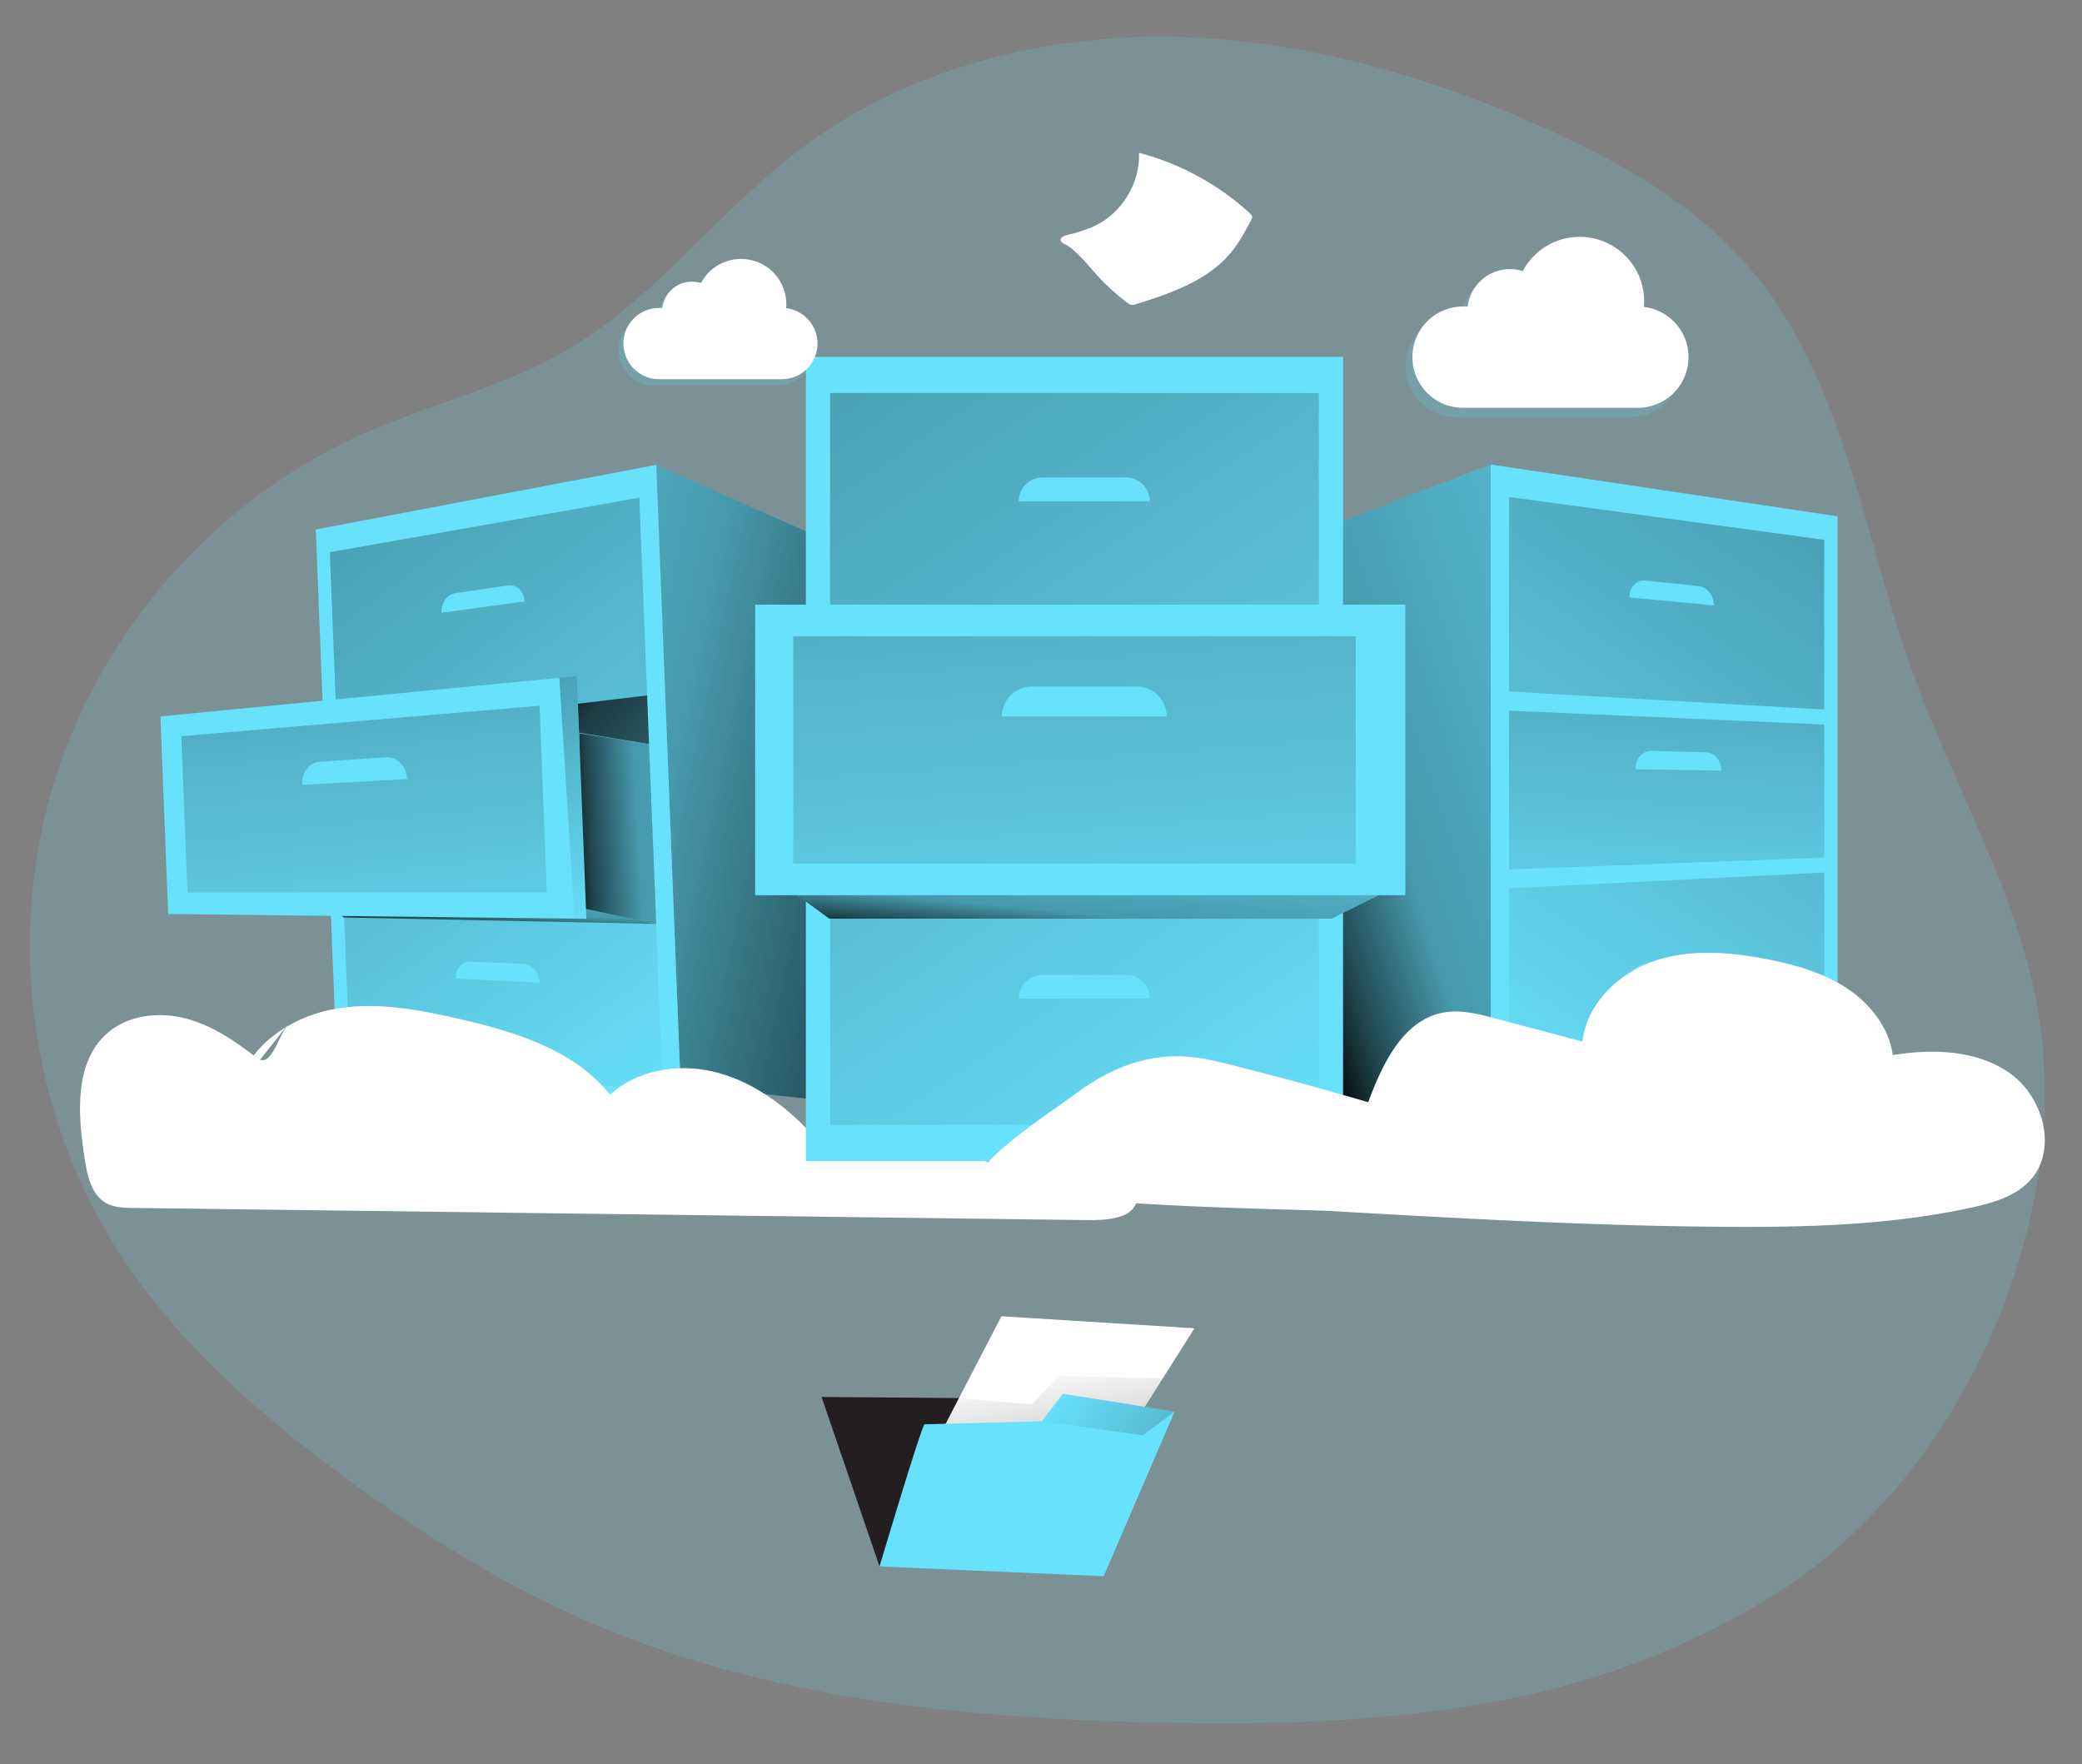 <svg xmlns="http://www.w3.org/2000/svg" xmlns:xlink="http://www.w3.org/1999/xlink" id="_0708_Data_Cloud_2" width="504" height="427" class="show_show__wrapper__graphic__5Waiy" style="max-height:500px" viewBox="0 37 504 427"><rect x="0" y="37" width="504" height="427" fill="#808080" stroke="none"/><defs><linearGradient xlink:href="#linear-gradient" id="linear-gradient-8" x1="110.21" x2="156.19" y1="190.79" y2="252.69"/><linearGradient xlink:href="#linear-gradient-14" id="linear-gradient-15" x1="335.35" x2="260.57" y1="385.67" y2="400.25"/><linearGradient id="linear-gradient-2" x1="236.44" x2="64.16" y1="240.39" y2="203.93" gradientUnits="userSpaceOnUse"><stop offset="0"/><stop offset=".08" stop-opacity=".69"/><stop offset=".43" stop-opacity=".32"/><stop offset="1" stop-opacity="0"/></linearGradient><linearGradient xlink:href="#linear-gradient" id="linear-gradient-3" x1="42.02" x2="173.09" y1="110.98" y2="302.68" gradientTransform="rotate(-2.25 138.13 229.662)"/><linearGradient xlink:href="#linear-gradient-2" id="linear-gradient-4" x1="136.28" x2="231.17" y1="200.93" y2="283.9"/><linearGradient xlink:href="#linear-gradient" id="linear-gradient-5" x1="116.41" x2="118.64" y1="261.57" y2="238.31" gradientTransform="rotate(-2.25 138.13 229.662)"/><linearGradient xlink:href="#linear-gradient" id="linear-gradient-6" x1="135.96" x2="223.4" y1="238.32" y2="233.48"/><linearGradient xlink:href="#linear-gradient" id="linear-gradient-7" x1="80.79" x2="93.05" y1="132.06" y2="295.72" gradientTransform="rotate(-2.25 138.13 229.662)"/><linearGradient id="linear-gradient" x1="303.79" x2="460.07" y1="245.15" y2="194.92" gradientUnits="userSpaceOnUse"><stop offset="0"/><stop offset=".08" stop-opacity=".69"/><stop offset=".21" stop-opacity=".32"/><stop offset="1" stop-opacity="0"/></linearGradient><linearGradient xlink:href="#linear-gradient" id="linear-gradient-9" x1="325.27" x2="457.94" y1="109.54" y2="303.56" gradientTransform="matrix(-1 0 0 1 807.57 0)"/><linearGradient xlink:href="#linear-gradient" id="linear-gradient-10" x1="397.94" x2="408.41" y1="144.45" y2="284.22" gradientTransform="matrix(-1 0 0 1 807.57 0)"/><linearGradient xlink:href="#linear-gradient" id="linear-gradient-11" x1="144.79" x2="327.62" y1="52.07" y2="319.45"/><linearGradient xlink:href="#linear-gradient" id="linear-gradient-12" x1="260.31" x2="264.77" y1="267.83" y2="221.22"/><linearGradient xlink:href="#linear-gradient" id="linear-gradient-13" x1="249.86" x2="266.61" y1="81.86" y2="305.4"/><linearGradient id="linear-gradient-14" x1="302.21" x2="253.82" y1="430.27" y2="401.73" gradientTransform="rotate(50.02 290.144 382.815)" gradientUnits="userSpaceOnUse"><stop offset="0"/><stop offset=".08" stop-opacity=".69"/><stop offset=".37" stop-opacity=".32"/><stop offset="1" stop-opacity="0"/></linearGradient><style>.cls-18,.cls-19,.cls-2{stroke-width:0}.cls-2{isolation:isolate;opacity:.18}.cls-19,.cls-2{fill:#68e1fd}.cls-18{fill:#fff}</style></defs><path id="background" d="M475.17 373.89c-11.17 19.83-26.52 37.01-44.61 48.47a186.853 186.853 0 0 1-37.88 18.38c-4.25 1.51-8.55 2.86-12.92 4.06-2.03.57-4.07 1.1-6.12 1.59-10.61 2.55-21.36 4.32-32.19 5.51-6.07.67-12.17 1.16-18.28 1.5-11.17.64-22.38.79-33.56.68-2.38-.02-4.76-.05-7.13-.09-.85-.02-1.7-.03-2.55-.05-1.66-.03-3.31-.07-4.96-.12-5.9-.15-11.81-.37-17.71-.69-39.31-2.04-78.55-7.93-114.55-23.47-13.72-5.93-26.81-13.2-39.37-21.31-3.26-2.1-6.49-4.26-9.68-6.47-3.6-2.48-7.15-5.02-10.66-7.62-8.27-6.12-16.39-12.55-24.04-19.46-11.73-10.59-22.37-22.29-30.8-35.63-20.83-32.94-26.52-75.05-15.19-112.34 11.33-37.3 39.48-69.12 75.12-84.91 16.11-7.15 33.64-11.17 48.88-20.03 21.58-12.55 36.75-33.65 56.66-48.71 25.36-19.17 57.79-27.73 89.57-27.27 31.79.46 63.01 9.48 91.94 22.64 17.6 8.01 34.84 17.84 47.59 32.37 23.54 26.86 28.06 64.81 40.12 98.43 9.61 26.78 24.53 51.84 30.04 79.76 6.08 30.86-1.32 65.68-17.72 94.78Z" class="cls-2"/><g id="storages"><path d="m360.87 149.44-38.26 14.66v140.1l42.7-1.45-4.44-153.31z" class="cls-19"/><path d="m360.87 149.44-38.26 14.66v140.1l42.7-1.45-4.44-153.31z" style="stroke-width:0;fill:url(#linear-gradient)"/><path d="m158.86 149.53 42.7 18.92 5.33 135.75-42.14-4.55-5.89-150.12z" class="cls-19"/><path d="m158.86 149.53 42.7 18.92 5.33 135.75-42.14-4.55-5.89-150.12z" style="fill:url(#linear-gradient-2);stroke-width:0"/><path d="m158.86 149.53-82.41 15.63 5.27 134.37 83.38 9.12-6.24-159.12z" class="cls-19"/><path d="m154.77 157.47-74.92 13.19 4.83 123.12 75.73 7.28-5.64-143.59z" style="fill:url(#linear-gradient-3);stroke-width:0"/><path d="m135.83 207.83 20.82-2.5.46 11.78-21.71-3.54.43-5.74z" style="fill:url(#linear-gradient-4);stroke-width:0"/><path d="m77.07 253.48 6.14 5.6 75.65 1.56-18.02-7.16H77.07z" class="cls-19"/><path d="m77.07 253.48 6.14 5.6 75.65 1.56-20.25-7.6-61.54.44z" style="fill:url(#linear-gradient-5);stroke-width:0"/><path d="m140.18 214.5 16.93 2.61 1.75 43.53-17.83-3.8-.85-42.34z" class="cls-19"/><path d="m140.18 214.5 16.93 2.61 1.75 43.53-17.83-3.8-.85-42.34z" style="fill:url(#linear-gradient-6);stroke-width:0"/><path d="m141.94 259.39-101.23-1.15-1.88-47.83 100.81-9.75 2.3 58.73z" class="cls-19"/><path d="m132.37 253.01-86.99.03-1.48-37.84 86.7-7.37 1.77 45.18z" style="fill:url(#linear-gradient-7);stroke-width:0"/><path d="m98.53 225.58-25.41 1.4c-.12-2.93 1.76-5.44 4.22-5.6l16.16-1.07c2.65-.18 4.92 2.18 5.04 5.27ZM126.98 182.59l-20.13 2.73c-.09-2.34 1.41-4.47 3.37-4.75l12.8-1.85c2.08-.3 3.86 1.43 3.96 3.87ZM130.6 274.88l-20.28-1.01c-.09-2.34 1.42-4.18 3.4-4.1l12.9.53c2.1.09 3.89 2.13 3.99 4.58Z" class="cls-19"/><path d="m139.64 200.66-4.24.41 3.67 58.32h2.87l-2.3-58.73z" style="fill:url(#linear-gradient-8);stroke-width:0"/><path d="m360.87 149.44 83.96 12.53v136.1l-83.96 12.54V149.44z" class="cls-19"/><path d="m365.31 157.3 76.3 10.37v124.71l-76.3 10.37V157.3z" style="fill:url(#linear-gradient-9);stroke-width:0"/><path d="m361.49 252.24 82.71-4.18V208.9l-82.71-4.74v48.08z" class="cls-19"/><path d="m365.31 247.45 76.3-2.87v-32.2l-76.3-3.37v38.44z" style="fill:url(#linear-gradient-10);stroke-width:0"/><path d="m395.89 223.21 20.82.33c0-2.4-1.62-4.39-3.63-4.44l-13.24-.36c-2.17-.06-3.95 1.94-3.95 4.47ZM394.42 181.6l20.47 1.96c0-2.37-1.6-4.46-3.6-4.67l-13.02-1.36c-2.12-.22-3.85 1.6-3.85 4.08ZM394.42 275.09l20.47-1.82c0-2.37-1.6-4.17-3.6-4.01l-13.02 1.04c-2.12.17-3.85 2.31-3.85 4.79Z" class="cls-19"/><path d="M57.38 300.58c2.59-10.18 12.56-17.16 22.86-19.21 10.3-2.05 20.94-.05 31.17 2.32 13.45 3.12 27.69 7.47 36.26 18.3 6.53-5.97 16.26-7.62 24.88-5.63s16.2 7.24 22.42 13.53c1.26 1.28 2.57 2.66 4.3 3.14 1.9.54 3.9-.11 5.84-.42 4.01-.63 8.08.2 12.05 1.03 18.33 3.81 36.66 7.62 54.98 11.43.96.2 2.01.45 2.6 1.24 1.3 1.73-.73 4.08-2.75 4.87-3.09 1.21-6.51 1.18-9.84 1.14-76.68-.98-153.36-1.96-230.04-2.93-2.16-.03-4.42-.08-6.32-1.11-3.62-1.96-4.63-6.58-5.27-10.64-1.68-10.74-2.67-23.55 5.57-30.65 5.01-4.31 12.34-5.13 18.74-3.49s12.03 5.42 17.22 9.5c3.58 2.82 4.92-4.52 7.73-8.1" class="cls-18"/><path d="M195.08 123.36h130.04v194.69H195.08z" class="cls-19"/><path d="M200.94 132.13h118.33v177.14H200.94z" style="fill:url(#linear-gradient-11);stroke-width:0"/><path d="m189.77 251.36 10.98 8h121.58l11.44-5.68-144-2.32z" class="cls-19"/><path d="m189.77 251.36 10.98 8h121.58l11.44-5.68-144-2.32z" style="fill:url(#linear-gradient-12);stroke-width:0"/><path d="M182.8 183.36h157.4v70.33H182.8z" class="cls-19"/><path d="M192.02 191h136.16v55.03H192.02z" style="fill:url(#linear-gradient-13);stroke-width:0"/><path d="M249.77 203.17h25.4c4 0 7.26 3.25 7.26 7.26h-39.91c0-4 3.25-7.26 7.26-7.26ZM252.38 152.57h20.18c3.18 0 5.77 2.58 5.77 5.77h-31.72c0-3.18 2.58-5.77 5.77-5.77ZM252.38 272.98h20.18c3.18 0 5.77 2.58 5.77 5.77h-31.72c0-3.18 2.58-5.77 5.77-5.77Z" class="cls-19"/><path d="M294.51 293.9a803.7 803.7 0 0 1 36.69 9.9c3.46-9.27 8.45-19.89 18.17-21.7 4.18-.78 8.45.32 12.56 1.41 7.05 1.87 14.1 3.73 21.15 5.6 1.01-9.2 8.78-16.62 17.56-19.55 8.78-2.93 18.37-2.11 27.45-.3 6.63 1.32 13.29 3.2 18.94 6.92 5.65 3.72 10.23 9.51 11.17 16.21 9.73-1.56 20.44-1.26 28.45 4.48 8.01 5.74 11.46 18.39 4.89 25.73-3.55 3.96-8.99 5.54-14.19 6.68-19.68 4.31-39.98 4.82-60.12 4.68-31.72-.22-63.41-2.02-95.09-3.82-9.55-.54-84.93-1.3-84.52-8.88.23-4.29 17.82-15.84 22.08-19.03 10.83-8.11 21.49-11.58 34.81-8.31Z" class="cls-18"/></g><g id="folder"><path d="m241.78 375.5-42.9-.36 14.03 41.02 44.75-31.24.4-3.56-16.28-5.86z" style="fill:#231f20;stroke-width:0"/><path d="m226.75 385.81 15.67-30.2 46.73 2.91-20.8 32.88-41.6-5.59z" class="cls-18"/><path d="m226.75 385.81 5.39-10.39 17.64 1.51 6.43-6.84 25.29.53-13.15 20.78-41.6-5.59z" style="fill:url(#linear-gradient-14);stroke-width:0"/><path d="m223.78 381.76 28.41-.73 5.11-6.66 27.04 4.32-17.17 39.85-54.26-2.37s9.83-33.02 10.87-34.4Z" class="cls-19"/><path d="m252.18 381.03 24.5 3.39 7.65-5.74-27.04-4.31-5.11 6.66z" style="fill:url(#linear-gradient-15);stroke-width:0"/></g><g id="cloud_2_2"><path d="M396.23 113.52c.04-.45.07-.9.07-1.35 0-8.62-6.99-15.61-15.61-15.61-5.98 0-11.16 3.36-13.78 8.29-.98-.31-2.02-.48-3.1-.48-5.27 0-9.61 3.95-10.24 9.05h-1.11c-6.77 0-12.26 5.49-12.26 12.26s5.49 12.26 12.26 12.26h42.32c6.77 0 12.26-5.49 12.26-12.26 0-6.28-4.72-11.45-10.81-12.17Z" class="cls-2"/><path d="M408.75 123.45a12.256 12.256 0 0 1-12.26 12.26h-42.32c-6.77 0-12.26-5.49-12.26-12.26s5.49-12.26 12.26-12.26h1.11c.63-5.1 4.97-9.05 10.24-9.05 1.08 0 2.12.17 3.1.48 2.62-4.93 7.81-8.29 13.78-8.29 8.62 0 15.61 6.99 15.61 15.61 0 .45-.03.9-.07 1.35 6.08.72 10.81 5.89 10.81 12.17Z" class="cls-18"/></g><g id="cloud_1"><path d="M189.1 113.18c.03-.31.05-.63.05-.95 0-6.06-4.91-10.97-10.97-10.97-4.2 0-7.84 2.36-9.69 5.83-.69-.22-1.42-.33-2.18-.33-3.7 0-6.75 2.78-7.19 6.36h-.78a8.62 8.62 0 0 0 0 17.24h29.74a8.62 8.62 0 0 0 8.62-8.62c0-4.41-3.32-8.04-7.59-8.55Z" class="cls-2"/><path d="M197.9 120.16a8.622 8.622 0 0 1-8.62 8.62h-29.74a8.62 8.62 0 0 1 0-17.24h.78c.44-3.58 3.49-6.36 7.19-6.36.76 0 1.49.12 2.18.33 1.84-3.47 5.49-5.83 9.69-5.83 6.06 0 10.97 4.91 10.97 10.97 0 .32-.02.63-.05.95 4.27.51 7.59 4.14 7.59 8.55Z" class="cls-18"/></g><path id="paper" d="M265.46 103.5c-1.45-1.6-2.81-3.29-4.35-4.81-.78-.77-1.6-1.5-2.5-2.14-.54-.38-1.81-.68-1.86-1.46-.06-1.12 2.65-1.41 3.44-1.66 1.57-.49 3.15-.98 4.65-1.67 6.69-3.08 11.19-10.41 10.89-17.77 9.96 2.6 19.27 7.68 26.84 14.65.23.21.48.46.53.77.05.31-.1.61-.25.89-1.42 2.68-2.86 5.37-4.78 7.72-5.61 6.87-14.52 9.93-22.98 12.59-.42.13-.86.26-1.29.17-.35-.08-.65-.29-.94-.51-2.68-2.02-5.17-4.3-7.43-6.79Z" class="cls-18"/></svg>
